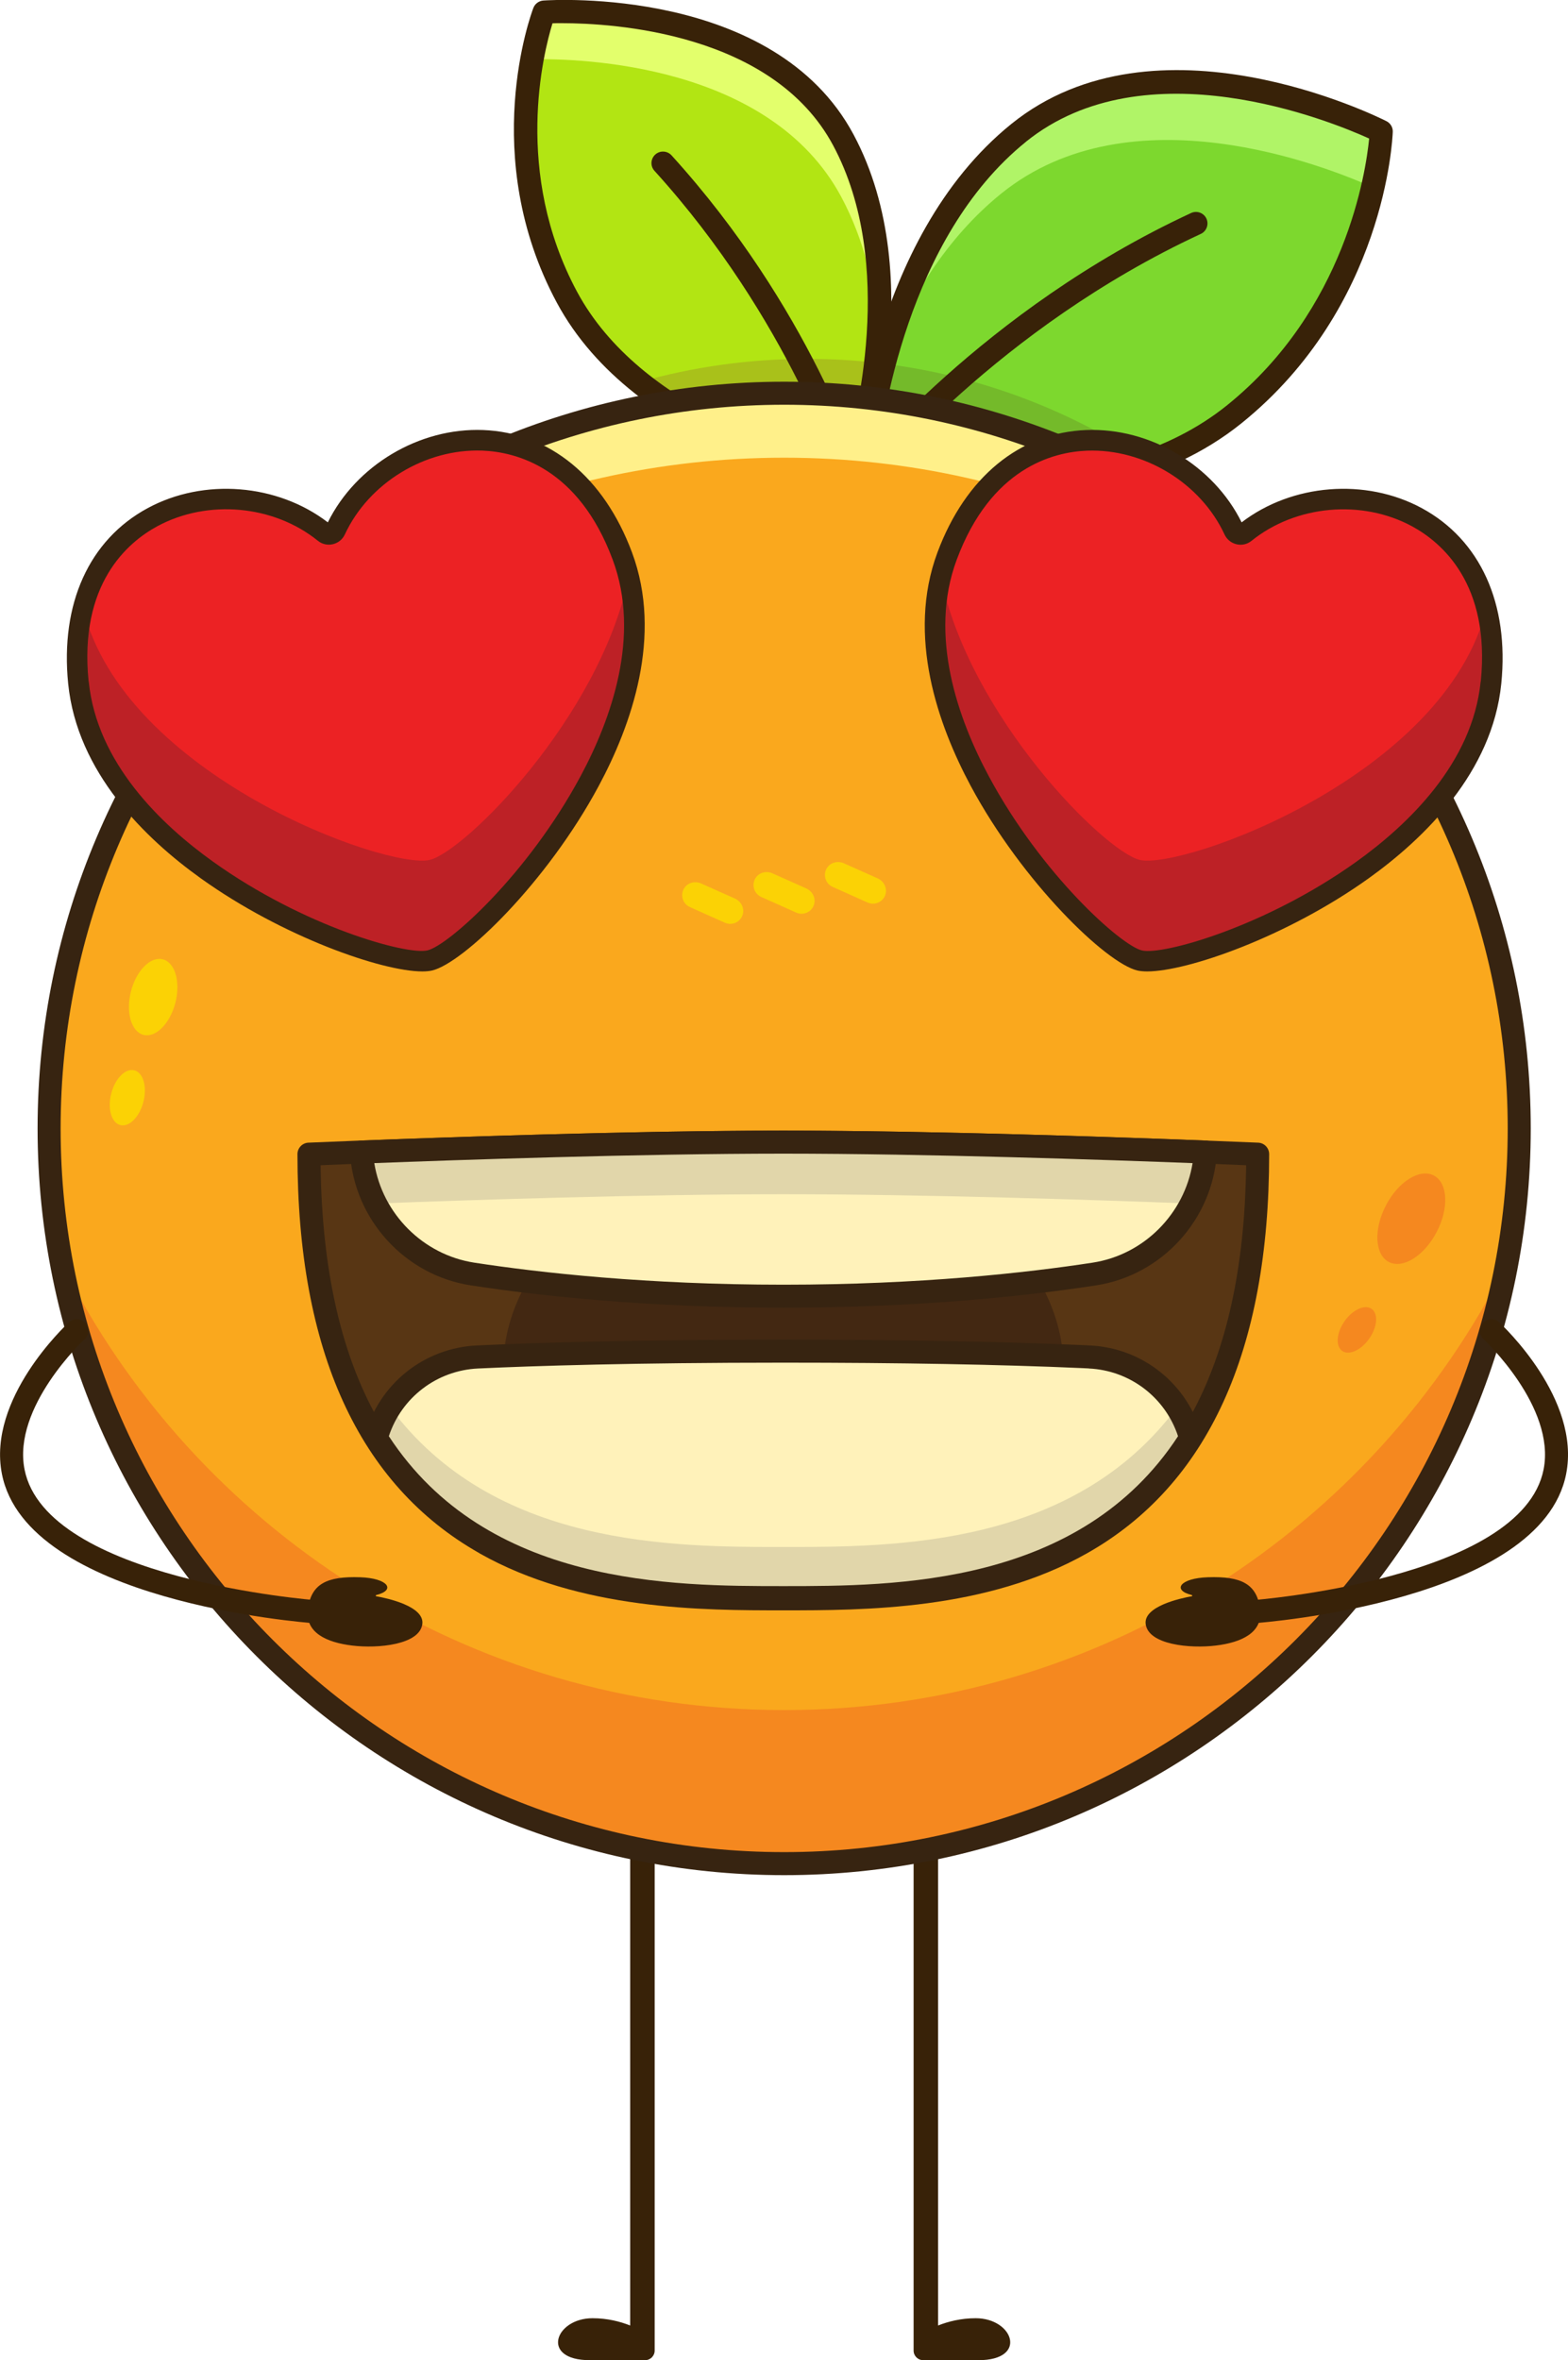 <?xml version="1.0" encoding="UTF-8"?>
<svg id="Layer_2" xmlns="http://www.w3.org/2000/svg" viewBox="0 0 236.95 356.59">
  <defs>
    <style>
      .cls-1 {
        fill: #bd2126;
      }

      .cls-2 {
        fill: #b2e513;
      }

      .cls-3 {
        fill: #432812;
      }

      .cls-4 {
        fill: #a9c11a;
      }

      .cls-5 {
        fill: #fbd205;
      }

      .cls-6 {
        fill: #382208;
      }

      .cls-7 {
        fill: #f5881f;
      }

      .cls-8 {
        fill: #74ba2a;
      }

      .cls-9 {
        fill: #7dd82e;
      }

      .cls-10 {
        fill: #fff08a;
      }

      .cls-11 {
        fill: #e3ff6c;
      }

      .cls-12 {
        fill: #faa81d;
      }

      .cls-13 {
        fill: #ec2224;
      }

      .cls-14 {
        fill: #583614;
      }

      .cls-15 {
        fill: #b0f467;
      }

      .cls-16 {
        fill: #372411;
      }

      .cls-17 {
        fill: #e1d6aa;
      }

      .cls-18 {
        fill: #fff2ba;
      }
    </style>
  </defs>
  <g id="Layer_1-2" data-name="Layer_1">
    <g>
      <g>
        <path class="cls-6" d="M89.54,350.25c2.24,0,4.17.5,5.69,1.1v-79.03c0-.97.7-1.85,1.66-1.94,1.11-.11,2.04.75,2.04,1.84v81.24s0,0,0,0v1.68c0,.8-.65,1.45-1.45,1.45h-8.35c-7.53,0-5.28-6.34.41-6.34Z"/>
        <path class="cls-6" d="M147.45,350.25c-2.24,0-4.17.5-5.69,1.1v-79.03c0-.97-.7-1.85-1.66-1.94-1.11-.11-2.04.75-2.04,1.84v81.24s0,0,0,0v1.68c0,.8.65,1.45,1.45,1.45h8.35c7.53,0,5.28-6.34-.41-6.34Z"/>
      </g>
      <g>
        <path class="cls-2" d="M82.22,1.82S115.84-.49,127.43,21.13s1.19,50.92,1.19,50.92c0,0-31.38-5.57-42.97-27.19-11.59-21.62-3.43-43.04-3.43-43.04Z"/>
        <path class="cls-11" d="M80.39,8.95c7.43-.13,35.97.69,46.74,20.8,3.44,6.43,5.08,13.48,5.64,20.32.54-9.13-.41-19.74-5.35-28.94C115.84-.49,82.22,1.82,82.22,1.82c0,0-1.02,2.69-1.83,7.12Z"/>
        <path class="cls-4" d="M96.63,57.72c13.79,11.09,32,14.33,32,14.33,0,0,2.59-7.27,3.74-17.25-3.41-.39-6.88-.58-10.4-.58-8.78,0-17.28,1.22-25.34,3.5Z"/>
        <path class="cls-6" d="M128.32,73.76c-1.32-.23-32.35-5.97-44.2-28.08-11.83-22.06-3.87-43.57-3.52-44.48.24-.63.83-1.07,1.51-1.12,1.42-.1,34.88-2.13,46.86,20.22,11.82,22.04,1.74,51.1,1.3,52.33-.25.7-.91,1.16-1.64,1.16-.1,0-.2,0-.31-.03ZM83.49,3.52c-1.39,4.52-5.93,22.57,3.69,40.52,9.64,17.98,33.99,24.56,40.26,25.98,1.84-6.08,8.1-30.07-1.55-48.07C116.77,4.94,92.72,3.5,84.86,3.5c-.53,0-.99,0-1.37.02Z"/>
        <path class="cls-6" d="M128.62,73.79c.17,0,.34-.02.51-.08.92-.28,1.44-1.26,1.15-2.17-.31-1.01-7.82-24.97-28.8-48.07-.65-.71-1.75-.76-2.46-.12-.71.65-.77,1.75-.12,2.46,20.43,22.5,27.97,46.52,28.05,46.76.23.75.92,1.23,1.66,1.23Z"/>
      </g>
      <g>
        <path class="cls-9" d="M208.74,19.87s-33.52-16.96-54.8.21c-21.28,17.17-23.32,51.78-23.32,51.78,0,0,34.65,7.9,55.93-9.28,21.28-17.17,22.2-42.71,22.2-42.71Z"/>
        <path class="cls-15" d="M133.78,54.22c3.66-8.98,9.19-18.25,17.53-24.98,19.63-15.84,49.16-4.08,56.16-.93,1.16-5.08,1.28-8.44,1.28-8.44,0,0-33.52-16.97-54.81.21-11.24,9.07-17.12,23.01-20.15,34.14Z"/>
        <path class="cls-8" d="M130.61,71.86s22.85,5.21,42.83-2.05c-11.68-7.81-25.25-13.04-39.87-14.86-2.54,9.59-2.97,16.91-2.97,16.91Z"/>
        <path class="cls-6" d="M130.22,73.55c-.83-.19-1.4-.95-1.35-1.8.09-1.44,2.34-35.58,23.97-53.03,21.91-17.68,55.27-1.12,56.68-.41.61.31.98.94.95,1.62-.04,1.08-1.19,26.53-22.84,44-11.51,9.29-26.56,11.52-38.37,11.52-10.44,0-18.36-1.75-19.04-1.9ZM155.03,21.43c-17.94,14.48-21.85,42.26-22.55,49.02,6.76,1.23,35.02,5.25,52.96-9.23,17.89-14.43,20.97-35.25,21.46-40.29-5.73-2.6-33.78-14.11-51.88.5Z"/>
        <path class="cls-6" d="M130.61,73.6c.51,0,1.02-.23,1.37-.66.18-.23,18.71-23.34,49.48-37.6.87-.4,1.25-1.44.85-2.31-.4-.87-1.44-1.25-2.31-.85-31.56,14.62-50.56,38.36-50.75,38.59-.6.75-.47,1.85.29,2.45.32.25.7.38,1.08.38Z"/>
      </g>
      <g>
        <circle class="cls-12" cx="118.59" cy="170.49" r="111.08" transform="translate(-85.82 133.79) rotate(-45)"/>
        <path class="cls-7" d="M9.29,190.84c9.56,51.63,54.81,90.74,109.22,90.74s99.67-39.11,109.23-90.75c-20.02,40.04-61.41,67.54-109.23,67.54S29.29,230.88,9.29,190.84Z"/>
        <path class="cls-10" d="M23.62,112.68c22.96-26.66,56.95-43.53,94.88-43.53s71.9,16.86,94.86,43.51c-19.51-31.94-54.69-53.26-94.86-53.26s-75.37,21.33-94.88,53.28Z"/>
        <path class="cls-16" d="M5.68,170.49c0-62.21,50.61-112.82,112.82-112.82s112.82,50.61,112.82,112.82-50.61,112.82-112.82,112.82S5.68,232.7,5.68,170.49ZM9.16,170.49c0,60.29,49.05,109.34,109.34,109.34s109.34-49.05,109.34-109.34-49.05-109.34-109.34-109.34S9.16,110.2,9.16,170.49Z"/>
      </g>
      <g>
        <path class="cls-7" d="M209.43,182.13c-1.88,3.61-1.68,7.43.44,8.53,2.12,1.11,5.36-.92,7.24-4.53,1.88-3.61,1.68-7.43-.44-8.53-2.12-1.11-5.37.92-7.24,4.53Z"/>
        <path class="cls-7" d="M203.18,199.62c-1.23,1.76-1.38,3.76-.35,4.49,1.03.72,2.87-.12,4.09-1.87,1.23-1.76,1.38-3.76.35-4.49-1.03-.72-2.86.12-4.09,1.87Z"/>
      </g>
      <g>
        <path class="cls-5" d="M19.79,149.78c-.81,3.15.04,6.09,1.89,6.57,1.85.48,4.01-1.69,4.82-4.84s-.04-6.09-1.89-6.57c-1.85-.48-4.01,1.69-4.82,4.84Z"/>
        <path class="cls-5" d="M16.81,165.22c-.59,2.28.03,4.42,1.37,4.76,1.34.35,2.91-1.23,3.49-3.51.59-2.28-.03-4.42-1.37-4.76-1.34-.34-2.91,1.23-3.49,3.51Z"/>
      </g>
      <g>
        <path class="cls-5" d="M125.03,131.05c.55-.78,1.62-1.01,2.49-.62l5.11,2.28c.95.42,1.49,1.5,1.16,2.48-.38,1.12-1.63,1.64-2.68,1.17l-5.28-2.36c-1.12-.5-1.54-1.91-.8-2.96Z"/>
        <path class="cls-5" d="M114.24,132.57c.55-.78,1.62-1.01,2.49-.62l5.11,2.28c.95.42,1.49,1.5,1.16,2.48-.38,1.12-1.63,1.64-2.68,1.17l-5.28-2.36c-1.12-.5-1.54-1.91-.8-2.96Z"/>
        <path class="cls-5" d="M103.46,134.1c.55-.78,1.62-1.01,2.49-.62l5.11,2.28c.95.42,1.49,1.5,1.16,2.48-.38,1.12-1.63,1.64-2.68,1.17l-5.28-2.36c-1.12-.5-1.54-1.91-.8-2.96Z"/>
      </g>
      <g>
        <g>
          <path class="cls-13" d="M225.32,103.13c2.71-27.03-23.48-33.69-37.17-22.63-.55.45-1.38.25-1.68-.39-7.4-15.96-33.84-21.55-43.34,3.9-9.76,26.16,22.31,59.53,29.1,61.11,6.79,1.58,50.3-14.21,53.09-41.99Z"/>
          <path class="cls-1" d="M172.23,145.11c6.78,1.58,50.3-14.21,53.09-41.99.43-4.24.14-7.97-.69-11.22-6.24,25.3-45.94,39.52-52.39,38.02-5.26-1.23-25.65-21.5-30.08-42.73-6.24,25.6,23.57,56.39,30.08,57.91Z"/>
          <path class="cls-16" d="M171.88,146.63c-4.7-1.1-17.35-13.29-25.19-27.89-4.89-9.12-9.74-22.64-5.02-35.29,4.24-11.36,12.43-18.09,22.49-18.48,9.67-.37,19.21,5.34,23.47,13.95,7.63-5.84,18.73-6.74,27.22-2.15,8.85,4.79,13.23,14.45,12.02,26.51h0c-1.35,13.43-11.66,23.42-20.08,29.45-12.32,8.81-27.35,14.04-33.44,14.04-.57,0-1.07-.05-1.47-.14ZM223.77,102.97c1.48-14.72-5.88-21.01-10.4-23.46-7.59-4.1-17.55-3.2-24.24,2.2-.64.52-1.47.71-2.27.52-.8-.19-1.46-.72-1.81-1.47-3.61-7.79-12.16-12.99-20.78-12.67-5.13.2-14.52,2.6-19.69,16.46-4.31,11.55.25,24.17,4.84,32.72,7.99,14.89,20,25.59,23.15,26.33,3.15.74,18.65-3.57,32.39-13.4,7.89-5.65,17.56-14.95,18.79-27.22h0Z"/>
        </g>
        <g>
          <g>
            <path class="cls-14" d="M118.38,172.56c30.13,0,71.68,1.82,71.68,1.82,0,67.18-47.12,67.18-71.68,67.18s-71.68,0-71.68-67.18c0,0,41.55-1.82,71.68-1.82Z"/>
            <ellipse class="cls-3" cx="118.38" cy="206.88" rx="42.35" ry="32.59"/>
            <path class="cls-16" d="M72.47,234.68c-18.26-10.32-27.52-30.61-27.52-60.3,0-.93.73-1.7,1.66-1.74.42-.02,41.94-1.82,71.76-1.82s71.35,1.81,71.76,1.82c.93.04,1.66.81,1.66,1.74,0,29.69-9.26,49.98-27.52,60.3-15.25,8.62-33.7,8.62-45.91,8.62s-30.66,0-45.91-8.62ZM118.38,174.3c-26.34,0-61.86,1.41-69.93,1.75.77,63.78,45.7,63.77,69.93,63.77s69.17,0,69.93-63.77c-8.07-.34-43.59-1.75-69.93-1.75Z"/>
          </g>
          <g>
            <path class="cls-18" d="M56.85,217.25c15.23,24.12,44.07,24.12,61.53,24.12s46.3,0,61.53-24.12v-.02c-1.93-6.95-8.09-11.88-15.3-12.22-.34-.02-.69-.03-1.05-.05-9.26-.41-23.86-.82-45.18-.82s-37.03.45-46.23.88c-7.21.34-13.39,5.27-15.3,12.24h0Z"/>
            <path class="cls-17" d="M56.86,217.25c15.23,24.12,44.07,24.12,61.53,24.12s46.3,0,61.54-24.12v-.03c-.47-1.65-1.17-3.2-2.07-4.59-15.66,21.1-42.76,21.1-59.46,21.1s-43.81,0-59.46-21.11c-.91,1.4-1.6,2.95-2.06,4.62Z"/>
            <path class="cls-16" d="M55.38,218.18c-.26-.41-.34-.92-.21-1.39,2.12-7.71,8.91-13.14,16.9-13.51,8.58-.4,23.58-.88,46.31-.88,17.53,0,32.75.28,45.26.83l1.06.05c7.98.38,14.76,5.8,16.89,13.52.13.47.05.98-.21,1.39-15.74,24.93-45.33,24.93-63,24.93s-47.26,0-63-24.93ZM164.54,206.75l-1.05-.05c-12.45-.55-27.63-.82-45.1-.82-22.67,0-37.61.48-46.15.88-6.22.29-11.55,4.37-13.48,10.23,14.83,22.65,42.84,22.65,59.63,22.65s44.8,0,59.63-22.65c-1.93-5.86-7.26-9.94-13.48-10.23Z"/>
          </g>
          <g>
            <path class="cls-18" d="M54.62,174.05c.57,9.26,7.5,17,16.78,18.43,10.94,1.67,26.89,3.35,46.99,3.35s36.05-1.67,46.98-3.35c9.28-1.43,16.21-9.16,16.78-18.43-13.52-.53-41.7-1.5-63.76-1.5s-50.25.97-63.77,1.5Z"/>
            <path class="cls-17" d="M54.62,174.05c.17,2.78.91,5.42,2.12,7.79,14.18-.54,40.68-1.41,61.65-1.41s47.45.87,61.63,1.41c1.21-2.37,1.96-5.01,2.12-7.79-13.52-.52-41.7-1.5-63.76-1.5s-50.25.98-63.77,1.5Z"/>
            <path class="cls-16" d="M71.14,194.2c-9.96-1.53-17.64-9.96-18.25-20.04-.03-.47.13-.93.45-1.27.31-.35.75-.55,1.22-.57,11.55-.45,40.88-1.5,63.84-1.5s52.28,1.05,63.82,1.5c.47.02.91.22,1.22.57.31.35.48.81.45,1.27-.62,10.08-8.29,18.51-18.25,20.04-10.03,1.54-26.36,3.37-47.24,3.37s-37.22-1.83-47.26-3.37ZM118.39,174.3c-21.75,0-49.25.95-61.83,1.43,1.24,7.65,7.35,13.84,15.11,15.04,9.92,1.52,26.08,3.33,46.73,3.33s36.81-1.81,46.71-3.33c7.76-1.19,13.87-7.38,15.11-15.04-12.58-.48-40.08-1.43-61.82-1.43Z"/>
          </g>
        </g>
        <g>
          <path class="cls-13" d="M11.86,103.13c-2.71-27.03,23.48-33.69,37.17-22.63.55.45,1.38.25,1.68-.39,7.4-15.96,33.84-21.55,43.34,3.9,9.76,26.16-22.31,59.53-29.1,61.11-6.79,1.58-50.3-14.21-53.09-41.99Z"/>
          <path class="cls-1" d="M64.94,145.11c-6.78,1.58-50.3-14.21-53.09-41.99-.43-4.24-.14-7.97.69-11.22,6.24,25.3,45.94,39.52,52.39,38.02,5.26-1.23,25.65-21.5,30.08-42.73,6.24,25.6-23.57,56.39-30.08,57.91Z"/>
          <path class="cls-16" d="M63.82,146.77c-6.09,0-21.13-5.23-33.44-14.04-8.42-6.02-18.73-16.02-20.08-29.45h0c-1.21-12.06,3.17-21.73,12.02-26.51,8.49-4.59,19.59-3.69,27.22,2.15,4.26-8.61,13.8-14.32,23.47-13.95,10.05.39,18.25,7.12,22.49,18.48,4.72,12.64-.12,26.17-5.02,35.29-7.83,14.6-20.48,26.79-25.19,27.89-.4.09-.9.14-1.47.14ZM13.41,102.97c1.23,12.27,10.9,21.58,18.79,27.22,13.74,9.83,29.25,14.14,32.39,13.4,3.15-.73,15.16-11.44,23.15-26.33,4.59-8.55,9.15-21.17,4.84-32.72-5.17-13.86-14.55-16.26-19.69-16.46-8.62-.32-17.16,4.88-20.78,12.67-.35.75-1,1.28-1.81,1.47-.8.19-1.63,0-2.27-.52-6.68-5.4-16.65-6.3-24.24-2.2-4.52,2.44-11.88,8.74-10.4,23.46h0Z"/>
        </g>
      </g>
      <g>
        <path class="cls-6" d="M188.99,245.25c.12.02.25.02.37.01,1.78-.13,43.52-3.35,47.31-22.56,2.25-11.37-9.62-22.45-10.12-22.92-.71-.65-1.81-.61-2.46.1-.65.71-.61,1.81.1,2.46.11.1,10.94,10.23,9.07,19.68-3.28,16.61-43.74,19.73-44.15,19.76-.96.07-1.68.9-1.61,1.86.06.83.7,1.49,1.49,1.6Z"/>
        <path class="cls-6" d="M173.13,245.36c-.33-2.68,5.29-3.89,6.97-4.19.1-.02.09-.15,0-.18-3.05-.75-1.76-2.55,2.42-2.69,5.03-.17,7.44.98,7.91,4.87.43,3.48-2.79,4.98-6.7,5.45-3.9.48-10.21-.12-10.6-3.26Z"/>
      </g>
      <g>
        <path class="cls-6" d="M47.97,245.25c-.12.02-.24.02-.37.01-1.78-.13-43.52-3.35-47.31-22.56-2.25-11.37,9.62-22.45,10.13-22.92.71-.65,1.81-.61,2.46.1.65.71.61,1.81-.1,2.46-.11.1-10.94,10.23-9.07,19.68,3.28,16.61,43.74,19.73,44.15,19.76.96.07,1.68.9,1.61,1.86-.06.83-.7,1.49-1.49,1.6Z"/>
        <path class="cls-6" d="M63.82,245.36c.33-2.68-5.29-3.89-6.97-4.19-.1-.02-.09-.15,0-.18,3.05-.75,1.76-2.55-2.42-2.69-5.03-.17-7.43.98-7.91,4.87-.43,3.48,2.79,4.98,6.7,5.45,3.9.48,10.21-.12,10.6-3.26Z"/>
      </g>
    </g>
  </g>
</svg>